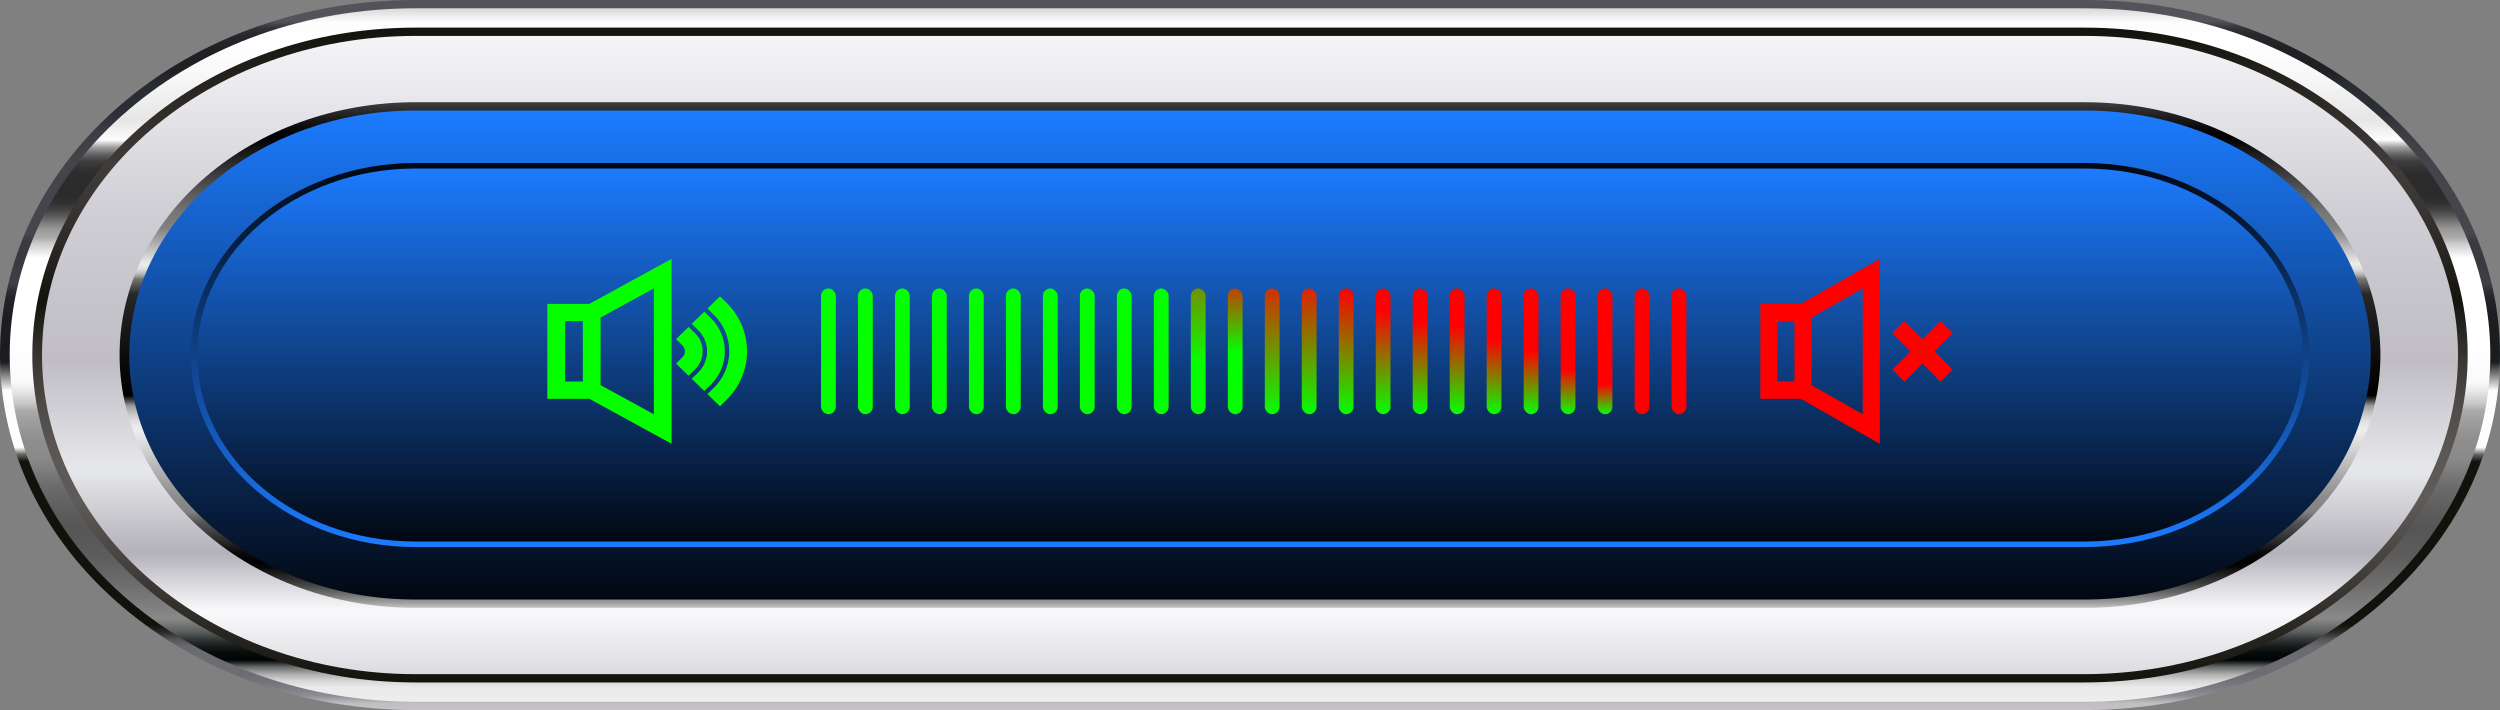 <svg width="338" height="96" viewBox="0 0 338 96" fill="none" xmlns="http://www.w3.org/2000/svg">
<rect x="0" y="0" width="338" height="96" fill="#808080" stroke="none"/>
<g clip-path="url(#clip0_203_154)">
<path d="M56.151 96C41.152 96 27.052 91.006 16.446 81.942C5.842 72.875 0 60.822 0 48C0 35.178 5.842 23.125 16.446 14.058C27.052 4.994 41.152 0 56.151 0H281.849C296.848 0 310.948 4.994 321.554 14.058C332.161 23.125 338 35.178 338 48C338 60.822 332.158 72.875 321.554 81.942C310.948 91.008 296.848 96 281.849 96H56.151Z" fill="url(#paint0_linear_203_154)"/>
<path d="M56.151 94.88C41.502 94.88 27.732 90.004 17.373 81.149C7.015 72.294 1.312 60.523 1.312 48C1.312 35.478 7.015 23.706 17.373 14.851C27.732 5.996 41.502 1.122 56.151 1.122H281.849C296.498 1.122 310.268 5.998 320.627 14.853C330.985 23.708 336.69 35.48 336.69 48.002C336.69 60.524 330.985 72.296 320.627 81.151C310.268 90.006 296.498 94.882 281.849 94.882H56.151V94.88Z" fill="url(#paint1_linear_203_154)"/>
<path d="M56.151 92.265C42.321 92.265 29.317 87.66 19.535 79.301C9.756 70.941 4.369 59.825 4.369 48C4.369 36.175 9.756 25.061 19.535 16.7C29.317 8.34 42.321 3.735 56.151 3.735H281.849C295.679 3.735 308.683 8.34 318.465 16.7C328.244 25.06 333.631 36.175 333.631 48C333.631 59.825 328.244 70.939 318.465 79.301C308.685 87.66 295.682 92.265 281.849 92.265H56.151Z" fill="url(#paint2_linear_203_154)"/>
<path d="M281.851 4.856H56.151C28.277 4.856 5.681 24.172 5.681 48V48.002C5.681 71.829 28.277 91.145 56.151 91.145H281.851C309.725 91.145 332.321 71.829 332.321 48.002V48C332.321 24.172 309.725 4.856 281.851 4.856Z" fill="url(#paint3_linear_203_154)"/>
<path d="M56.151 82.179C34.105 82.179 16.168 66.846 16.168 48C16.168 29.154 34.105 13.821 56.151 13.821H281.849C303.895 13.821 321.832 29.154 321.832 48C321.832 66.846 303.895 82.179 281.849 82.179H56.151Z" fill="url(#paint4_linear_203_154)"/>
<path d="M56.151 81.059C34.827 81.059 17.478 66.23 17.478 48C17.478 29.77 34.827 14.942 56.151 14.942H281.849C303.173 14.942 320.522 29.772 320.522 48.002C320.522 66.232 303.175 81.061 281.849 81.061H56.151V81.059Z" fill="url(#paint5_linear_203_154)"/>
<path d="M56.151 73.962C39.406 73.962 25.781 62.316 25.781 48C25.781 33.684 39.404 22.039 56.151 22.039H281.849C298.594 22.039 312.219 33.684 312.219 48C312.219 62.316 298.596 73.962 281.849 73.962H56.151Z" fill="url(#paint6_linear_203_154)"/>
<path d="M56.151 73.214C39.887 73.214 26.655 61.903 26.655 48C26.655 34.097 39.887 22.785 56.151 22.785H281.849C298.113 22.785 311.345 34.097 311.345 48C311.345 61.903 298.113 73.214 281.849 73.214H56.151Z" fill="url(#paint7_linear_203_154)"/>
<path d="M90.8 35V60L79.684 53.919H74V41.081H79.684L90.8 35ZM78.799 43.415H76.4V51.585H78.799V43.415ZM81.199 52.069L88.4 56.008V38.992L81.199 42.929V52.069ZM97.338 40.071L98.188 40.898C99.08 41.765 99.787 42.794 100.269 43.927C100.752 45.06 101 46.274 101 47.5C101 48.726 100.752 49.94 100.269 51.073C99.787 52.206 99.08 53.235 98.188 54.102L97.34 54.928L95.642 53.276L96.491 52.451C97.841 51.138 98.6 49.357 98.6 47.499C98.6 45.642 97.841 43.861 96.491 42.548L95.643 41.723L97.338 40.071ZM93.521 43.786L95.218 42.136L96.067 42.961C97.304 44.165 97.999 45.798 97.999 47.5C97.999 49.202 97.304 50.835 96.067 52.039L95.218 52.864L93.521 51.214L94.37 50.389C94.76 50.009 95.069 49.559 95.28 49.063C95.491 48.568 95.6 48.036 95.6 47.5C95.6 46.964 95.491 46.432 95.28 45.937C95.069 45.441 94.76 44.991 94.37 44.611L93.521 43.786ZM93.097 44.198L93.945 45.023C94.279 45.349 94.544 45.734 94.725 46.159C94.906 46.584 95 47.04 95 47.499C95 47.959 94.906 48.415 94.725 48.84C94.544 49.264 94.279 49.65 93.945 49.975L93.097 50.801L91.4 49.15L92.248 48.325C92.473 48.106 92.6 47.809 92.6 47.5C92.6 47.191 92.473 46.894 92.248 46.675L91.4 45.85L93.097 44.198Z" fill="#05FF00"/>
<path d="M254.152 35V60L243.465 53.919H238V41.081H243.465L254.152 35ZM242.614 43.415H240.307V51.585H242.614V43.415ZM244.921 52.069L251.845 56.008V38.992L244.921 42.929V52.069ZM257.473 43.374L259.92 45.847L262.368 43.373L264 45.022L261.552 47.5L263.999 49.975L262.368 51.626L259.92 49.15L257.473 51.626L255.841 49.975L258.29 47.5L255.843 45.023L257.473 43.374Z" fill="#FF0000"/>
<rect x="111" y="39" width="2" height="17" rx="1" fill="#05FF00"/>
<rect x="151" y="39" width="2" height="17" rx="1" fill="#05FF00"/>
<rect x="191" y="39" width="2" height="17" rx="1" fill="url(#paint8_linear_203_154)"/>
<rect x="116" y="39" width="2" height="17" rx="1" fill="#05FF00"/>
<rect x="156" y="39" width="2" height="17" rx="1" fill="#05FF00"/>
<rect x="196" y="39" width="2" height="17" rx="1" fill="url(#paint9_linear_203_154)"/>
<rect x="121" y="39" width="2" height="17" rx="1" fill="#05FF00"/>
<rect x="161" y="39" width="2" height="17" rx="1" fill="url(#paint10_linear_203_154)"/>
<rect x="201" y="39" width="2" height="17" rx="1" fill="url(#paint11_linear_203_154)"/>
<rect x="126" y="39" width="2" height="17" rx="1" fill="#05FF00"/>
<rect x="166" y="39" width="2" height="17" rx="1" fill="url(#paint12_linear_203_154)"/>
<rect x="206" y="39" width="2" height="17" rx="1" fill="url(#paint13_linear_203_154)"/>
<rect x="131" y="39" width="2" height="17" rx="1" fill="#05FF00"/>
<rect x="171" y="39" width="2" height="17" rx="1" fill="url(#paint14_linear_203_154)"/>
<rect x="211" y="39" width="2" height="17" rx="1" fill="url(#paint15_linear_203_154)"/>
<rect x="136" y="39" width="2" height="17" rx="1" fill="#05FF00"/>
<rect x="176" y="39" width="2" height="17" rx="1" fill="url(#paint16_linear_203_154)"/>
<rect x="216" y="39" width="2" height="17" rx="1" fill="url(#paint17_linear_203_154)"/>
<rect x="141" y="39" width="2" height="17" rx="1" fill="#05FF00"/>
<rect x="181" y="39" width="2" height="17" rx="1" fill="url(#paint18_linear_203_154)"/>
<rect x="221" y="39" width="2" height="17" rx="1" fill="#FF0000"/>
<rect x="146" y="39" width="2" height="17" rx="1" fill="#05FF00"/>
<rect x="186" y="39" width="2" height="17" rx="1" fill="url(#paint19_linear_203_154)"/>
<rect x="226" y="39" width="2" height="17" rx="1" fill="#FF0000"/>
</g>
<defs>
<linearGradient id="paint0_linear_203_154" x1="169" y1="96" x2="169" y2="0" gradientUnits="userSpaceOnUse">
<stop stop-color="#C7C3C8"/>
<stop offset="0.01" stop-color="#C0BDC2"/>
<stop offset="0.02" stop-color="#908E94"/>
<stop offset="0.03" stop-color="#7F7E84"/>
<stop offset="0.04" stop-color="#737379"/>
<stop offset="0.05" stop-color="#6C6C72"/>
<stop offset="0.08" stop-color="#6B6B71"/>
<stop offset="0.09" stop-color="#68686E"/>
<stop offset="0.1" stop-color="#545457"/>
<stop offset="0.11" stop-color="#2A2928"/>
<stop offset="0.12" stop-color="#12110C"/>
<stop offset="0.31" stop-color="#12110C"/>
<stop offset="0.35" stop-color="#13120D"/>
<stop offset="0.36" stop-color="#676562"/>
<stop offset="0.37" stop-color="#FFFCFD"/>
<stop offset="0.45" stop-color="#FFFCFD"/>
<stop offset="0.49" stop-color="#1A1C1F"/>
<stop offset="0.55" stop-color="#1B1D20"/>
<stop offset="0.58" stop-color="#222327"/>
<stop offset="0.59" stop-color="#2D2E33"/>
<stop offset="0.6" stop-color="#3E3E44"/>
<stop offset="0.62" stop-color="#3C3C42"/>
<stop offset="0.63" stop-color="#3A393D"/>
<stop offset="0.66" stop-color="#3B3A3E"/>
<stop offset="0.67" stop-color="#48464C"/>
<stop offset="0.77" stop-color="#46444A"/>
<stop offset="0.81" stop-color="#3F3E45"/>
<stop offset="0.83" stop-color="#33353B"/>
<stop offset="0.84" stop-color="#2B2E35"/>
<stop offset="0.88" stop-color="#292C33"/>
<stop offset="0.89" stop-color="#25262C"/>
<stop offset="0.9" stop-color="#201F23"/>
<stop offset="0.93" stop-color="#212024"/>
<stop offset="0.95" stop-color="#28272B"/>
<stop offset="0.96" stop-color="#333237"/>
<stop offset="0.97" stop-color="#545359"/>
<stop offset="1" stop-color="#545359"/>
</linearGradient>
<linearGradient id="paint1_linear_203_154" x1="169" y1="94.88" x2="169" y2="1.122" gradientUnits="userSpaceOnUse">
<stop stop-color="#EEEEEE"/>
<stop offset="0.02" stop-color="#EBEBEB"/>
<stop offset="0.03" stop-color="#D6D7D7"/>
<stop offset="0.04" stop-color="#ABADAC"/>
<stop offset="0.05" stop-color="#696C6C"/>
<stop offset="0.06" stop-color="#000605"/>
<stop offset="0.07" stop-color="#060B0A"/>
<stop offset="0.08" stop-color="#171C1B"/>
<stop offset="0.09" stop-color="#333636"/>
<stop offset="0.1" stop-color="#5A5C5C"/>
<stop offset="0.12" stop-color="#898989"/>
<stop offset="0.17" stop-color="#6D6D6D"/>
<stop offset="0.21" stop-color="#5C5C5C"/>
<stop offset="0.25" stop-color="#565656"/>
<stop offset="0.27" stop-color="#5B5B5B"/>
<stop offset="0.31" stop-color="#6B6B6B"/>
<stop offset="0.35" stop-color="#898989"/>
<stop offset="0.38" stop-color="#8F8F8F"/>
<stop offset="0.41" stop-color="#A2A2A2"/>
<stop offset="0.42" stop-color="#ABABAB"/>
<stop offset="0.43" stop-color="#C7C7C7"/>
<stop offset="0.45" stop-color="#EBEBEB"/>
<stop offset="0.46" stop-color="#F9F9F9"/>
<stop offset="0.51" stop-color="white"/>
<stop offset="0.64" stop-color="white"/>
<stop offset="0.66" stop-color="#CDCDCD"/>
<stop offset="0.67" stop-color="#A9A9A9"/>
<stop offset="0.68" stop-color="#9C9C9C"/>
<stop offset="0.69" stop-color="#7F7F7F"/>
<stop offset="0.7" stop-color="#5B5B5B"/>
<stop offset="0.71" stop-color="#404040"/>
<stop offset="0.72" stop-color="#303030"/>
<stop offset="0.73" stop-color="#2B2B2B"/>
<stop offset="0.76" stop-color="#2C2C2C"/>
<stop offset="0.77" stop-color="#333333"/>
<stop offset="0.78" stop-color="#3F3F3F"/>
<stop offset="0.79" stop-color="#666666"/>
<stop offset="0.8" stop-color="#A1A1A1"/>
<stop offset="0.81" stop-color="#FDFDFD"/>
<stop offset="0.83" stop-color="#ECECEC"/>
<stop offset="0.84" stop-color="#E6E6E6"/>
<stop offset="0.9" stop-color="#F7F7F7"/>
<stop offset="0.95" stop-color="white"/>
<stop offset="0.98" stop-color="#FDFDFD"/>
<stop offset="0.99" stop-color="#EAEAEA"/>
<stop offset="1" stop-color="#D8D8D8"/>
</linearGradient>
<linearGradient id="paint2_linear_203_154" x1="169" y1="92.265" x2="169" y2="3.735" gradientUnits="userSpaceOnUse">
<stop stop-color="#14120D"/>
<stop offset="0.28" stop-color="#5F5B59"/>
<stop offset="0.35" stop-color="#5B5754"/>
<stop offset="0.42" stop-color="#4F4B48"/>
<stop offset="0.49" stop-color="#3B3834"/>
<stop offset="0.56" stop-color="#1F1D18"/>
<stop offset="0.58" stop-color="#14120D"/>
<stop offset="0.66" stop-color="#2A2723"/>
<stop offset="0.73" stop-color="#3A3634"/>
<stop offset="0.79" stop-color="#403C3A"/>
<stop offset="0.89" stop-color="#2C2925"/>
<stop offset="1" stop-color="#14120D"/>
</linearGradient>
<linearGradient id="paint3_linear_203_154" x1="169" y1="91.143" x2="169" y2="4.856" gradientUnits="userSpaceOnUse">
<stop stop-color="#DCDBE0"/>
<stop offset="0.1" stop-color="#F9F9FB"/>
<stop offset="0.19" stop-color="#B3B1B9"/>
<stop offset="0.32" stop-color="#E7E8EB"/>
<stop offset="0.49" stop-color="#C0BDC5"/>
<stop offset="0.72" stop-color="#CFCED4"/>
<stop offset="1" stop-color="#F5F4F7"/>
</linearGradient>
<linearGradient id="paint4_linear_203_154" x1="169" y1="82.179" x2="169" y2="13.821" gradientUnits="userSpaceOnUse">
<stop stop-color="#C3C3C3"/>
<stop offset="0.01" stop-color="#A0A0A0"/>
<stop offset="0.03" stop-color="#676767"/>
<stop offset="0.05" stop-color="#3A3A3A"/>
<stop offset="0.07" stop-color="#1A1A1A"/>
<stop offset="0.08" stop-color="#070707"/>
<stop offset="0.09"/>
<stop offset="0.11" stop-color="#0A0A0A"/>
<stop offset="0.13" stop-color="#272727"/>
<stop offset="0.17" stop-color="#565656"/>
<stop offset="0.19" stop-color="#828282"/>
<stop offset="0.22" stop-color="#8C8C8C"/>
<stop offset="0.26" stop-color="#A9A9A9"/>
<stop offset="0.32" stop-color="#D8D8D8"/>
<stop offset="0.35" stop-color="#EDEDED"/>
<stop offset="0.36" stop-color="#E9E9E9"/>
<stop offset="0.37" stop-color="#DFDFDF"/>
<stop offset="0.38" stop-color="#CECECE"/>
<stop offset="0.39" stop-color="#B7B7B7"/>
<stop offset="0.4" stop-color="#989898"/>
<stop offset="0.41" stop-color="#454545"/>
<stop offset="0.42"/>
<stop offset="0.49" stop-color="#0A0A0A"/>
<stop offset="0.62" stop-color="#272727"/>
<stop offset="0.65" stop-color="#727272"/>
<stop offset="0.66" stop-color="#B7B7B7"/>
<stop offset="0.67" stop-color="#DFDFDF"/>
<stop offset="0.68" stop-color="#EDEDED"/>
<stop offset="0.75" stop-color="#828282"/>
<stop offset="0.78" stop-color="#777777"/>
<stop offset="0.82" stop-color="#5A5A5A"/>
<stop offset="0.88" stop-color="#2B2B2B"/>
<stop offset="0.93"/>
<stop offset="0.95" stop-color="#0A0A0A"/>
<stop offset="0.98" stop-color="#272727"/>
<stop offset="1" stop-color="#3D3D3D"/>
</linearGradient>
<linearGradient id="paint5_linear_203_154" x1="169" y1="81.059" x2="169" y2="14.942" gradientUnits="userSpaceOnUse">
<stop stop-color="#020812"/>
<stop offset="1" stop-color="#1C7BFF"/>
</linearGradient>
<linearGradient id="paint6_linear_203_154" x1="169" y1="73.962" x2="169" y2="22.039" gradientUnits="userSpaceOnUse">
<stop stop-color="#1C7BFF"/>
<stop offset="1" stop-color="#020812"/>
</linearGradient>
<linearGradient id="paint7_linear_203_154" x1="169" y1="73.214" x2="169" y2="22.785" gradientUnits="userSpaceOnUse">
<stop stop-color="#020812"/>
<stop offset="1" stop-color="#1C7BFF"/>
</linearGradient>
<linearGradient id="paint8_linear_203_154" x1="192" y1="43.5" x2="192" y2="56" gradientUnits="userSpaceOnUse">
<stop stop-color="#FF0000"/>
<stop offset="1" stop-color="#05FF00"/>
</linearGradient>
<linearGradient id="paint9_linear_203_154" x1="197" y1="44" x2="197" y2="56" gradientUnits="userSpaceOnUse">
<stop stop-color="#FF0000"/>
<stop offset="1" stop-color="#05FF00"/>
</linearGradient>
<linearGradient id="paint10_linear_203_154" x1="162" y1="26" x2="162" y2="49" gradientUnits="userSpaceOnUse">
<stop stop-color="#FF0000"/>
<stop offset="1" stop-color="#05FF00"/>
</linearGradient>
<linearGradient id="paint11_linear_203_154" x1="202" y1="46" x2="202" y2="56" gradientUnits="userSpaceOnUse">
<stop stop-color="#FF0000"/>
<stop offset="1" stop-color="#05FF00"/>
</linearGradient>
<linearGradient id="paint12_linear_203_154" x1="167" y1="36" x2="167" y2="56" gradientUnits="userSpaceOnUse">
<stop stop-color="#FF0000"/>
<stop offset="0.583" stop-color="#05FF00"/>
</linearGradient>
<linearGradient id="paint13_linear_203_154" x1="207" y1="47.5" x2="207" y2="56" gradientUnits="userSpaceOnUse">
<stop stop-color="#FF0000"/>
<stop offset="1" stop-color="#05FF00"/>
</linearGradient>
<linearGradient id="paint14_linear_203_154" x1="172" y1="36.5" x2="172" y2="56" gradientUnits="userSpaceOnUse">
<stop stop-color="#F01101"/>
<stop offset="1" stop-color="#06FF01"/>
</linearGradient>
<linearGradient id="paint15_linear_203_154" x1="212" y1="50" x2="212" y2="56" gradientUnits="userSpaceOnUse">
<stop stop-color="#FF0000"/>
<stop offset="1" stop-color="#05FF00"/>
</linearGradient>
<linearGradient id="paint16_linear_203_154" x1="177" y1="36.5" x2="177" y2="56" gradientUnits="userSpaceOnUse">
<stop stop-color="#FF0000"/>
<stop offset="1" stop-color="#05FF00"/>
</linearGradient>
<linearGradient id="paint17_linear_203_154" x1="217" y1="52" x2="217" y2="56" gradientUnits="userSpaceOnUse">
<stop stop-color="#FF0000"/>
<stop offset="1" stop-color="#05FF00"/>
</linearGradient>
<linearGradient id="paint18_linear_203_154" x1="182" y1="39" x2="182" y2="56" gradientUnits="userSpaceOnUse">
<stop stop-color="#FF0000"/>
<stop offset="1" stop-color="#05FF00"/>
</linearGradient>
<linearGradient id="paint19_linear_203_154" x1="187" y1="42" x2="187" y2="56" gradientUnits="userSpaceOnUse">
<stop stop-color="#FF0000"/>
<stop offset="1" stop-color="#05FF00"/>
</linearGradient>
<clipPath id="clip0_203_154">
<rect width="338" height="96" fill="white"/>
</clipPath>
</defs>
</svg>
